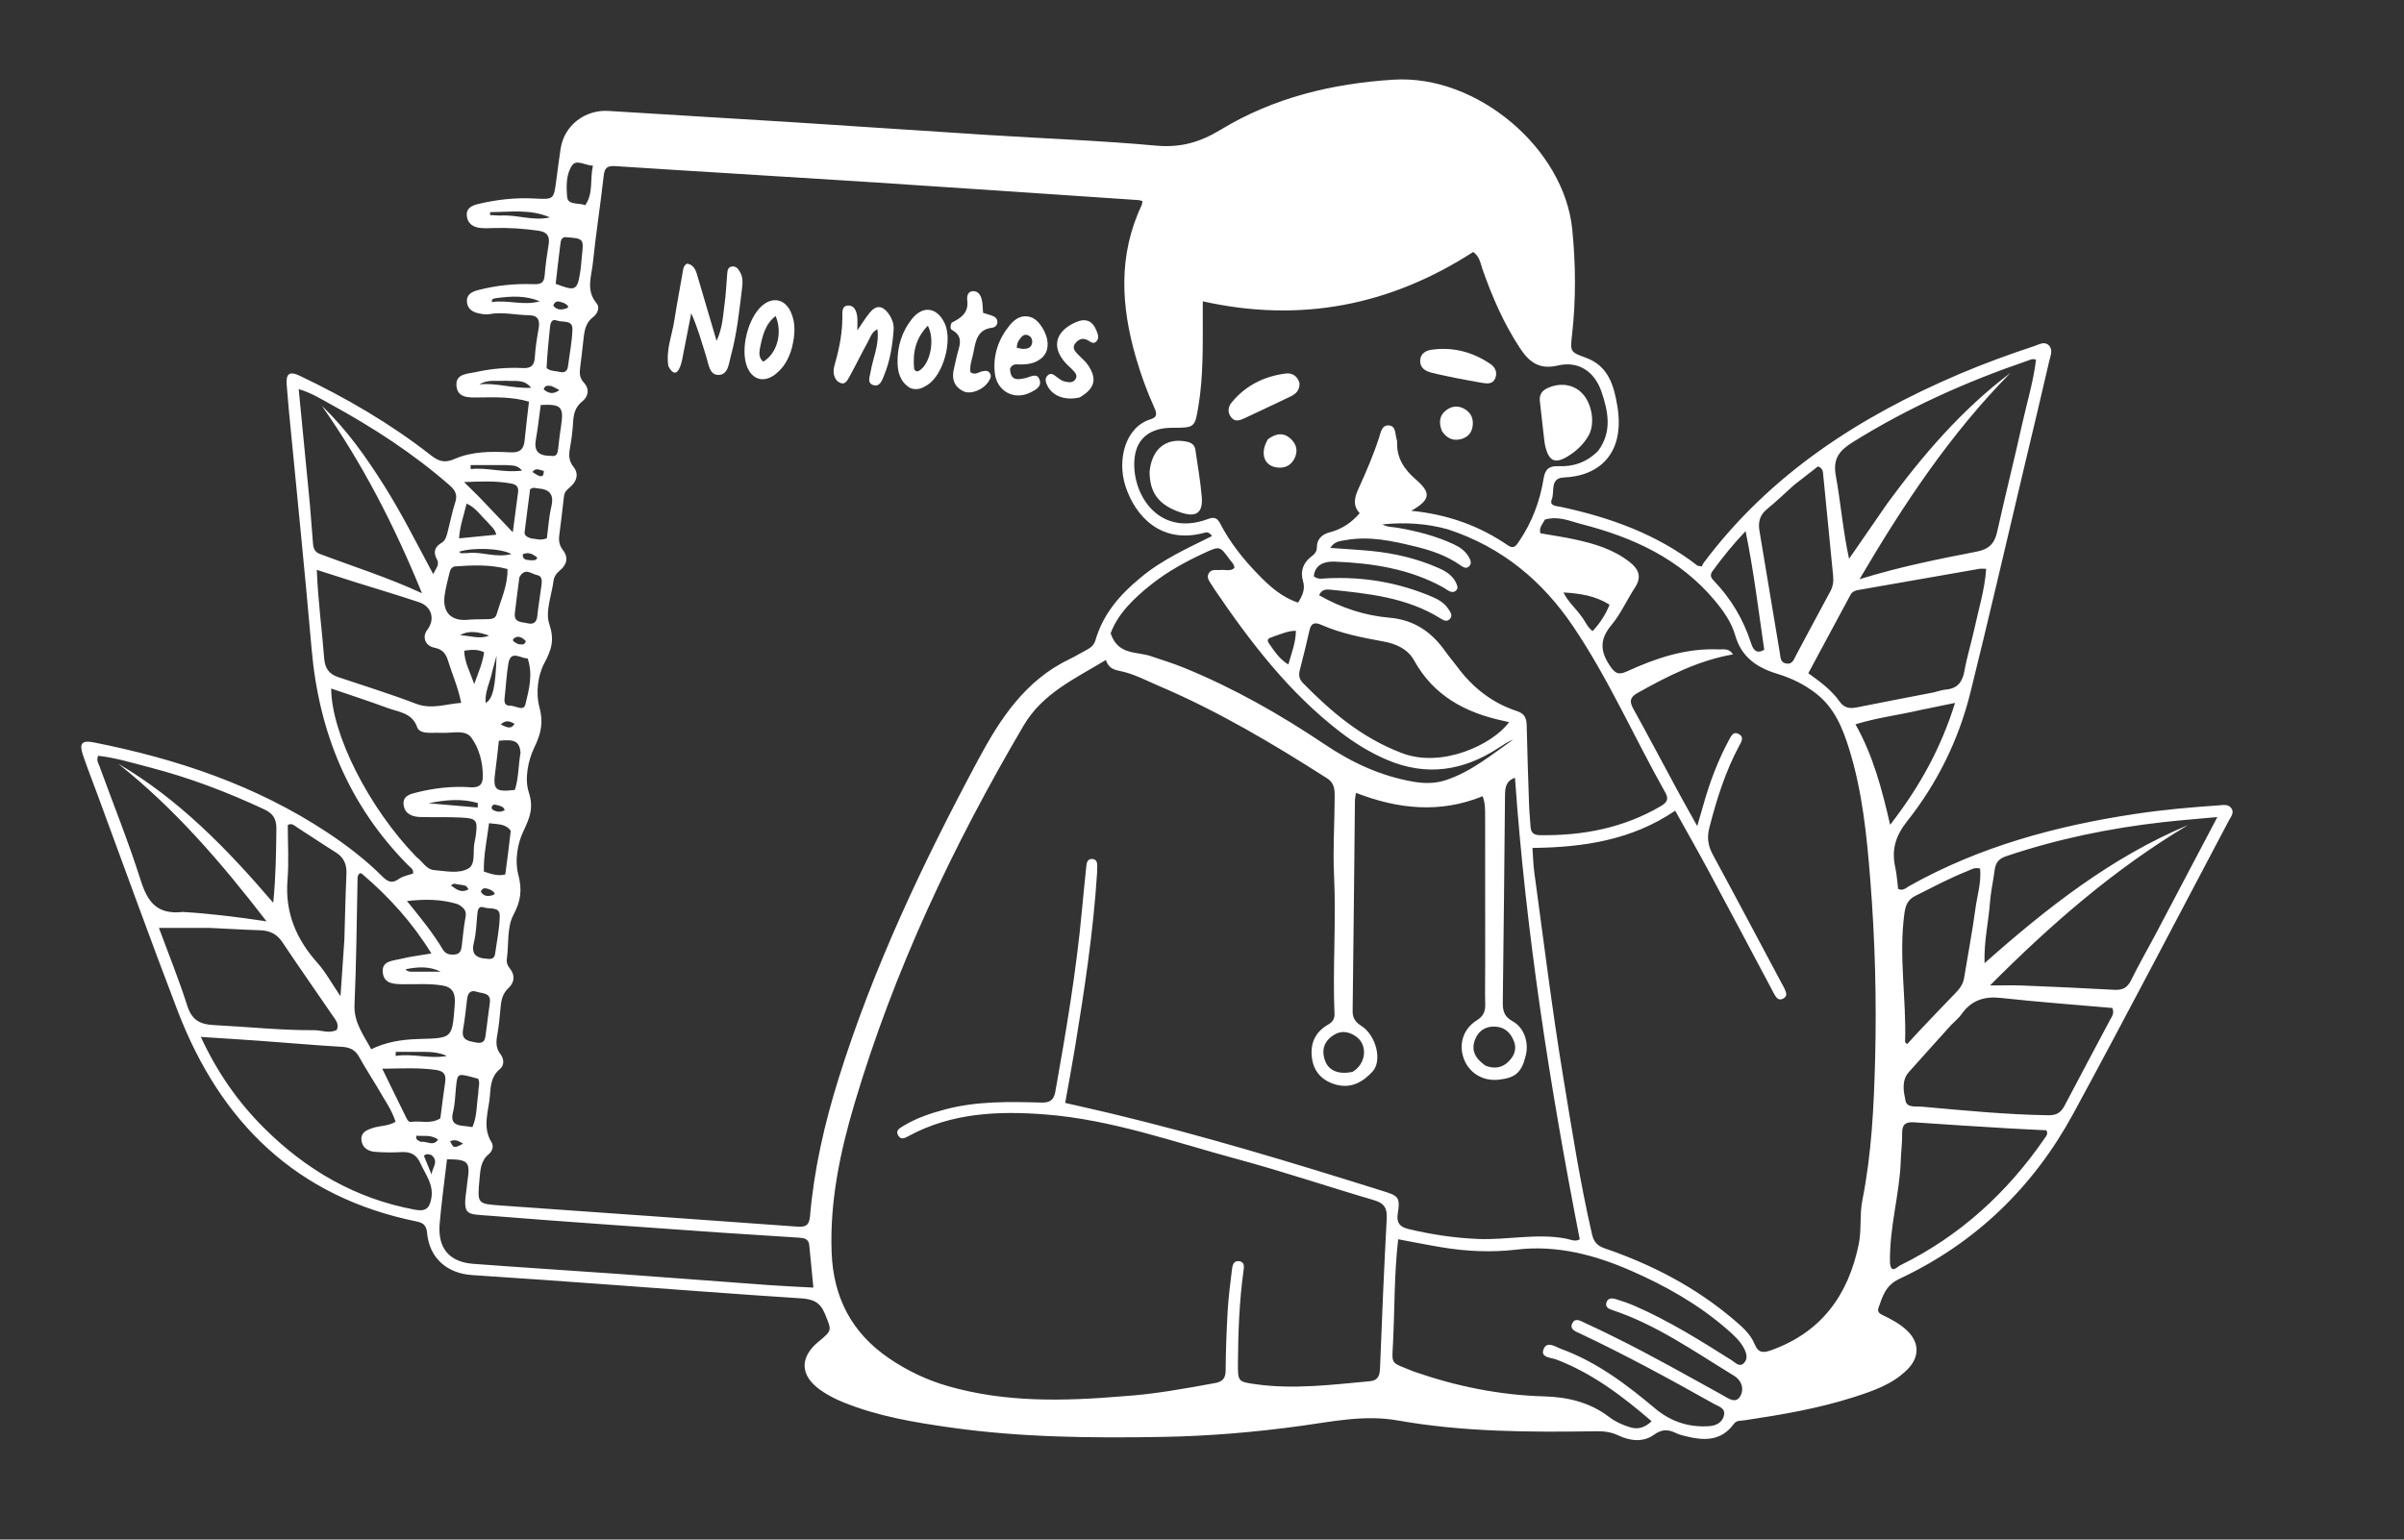 <svg xmlns="http://www.w3.org/2000/svg" xmlns:xlink="http://www.w3.org/1999/xlink" version="1.1" id="Layer_1" x="0px" y="0px" width="100%" viewBox="0 0 1024 656" enable-background="new 0 0 1024 656" xml:space="preserve">
<rect x="0" y="0" width="1024" height="656" fill="#333333" stroke="none"/>
<path fill="#ffffff" opacity="1" stroke="none" d=" M41.478,338.448   C39.327,332.611 37.187,327.183 35.317,321.663   C33.654,316.752 34.913,315.342 39.787,316.304   C75.224,323.296 109.007,334.593 139.395,354.682   C147.75,360.206 155.676,366.307 162.788,373.369   C165.106,375.671 166.921,376.684 169.93,374.494   C171.599,373.279 173.906,372.942 175.959,372.198   C176.282,370.302 174.711,369.549 173.74,368.566   C148.53,343.03 135.811,312.037 132.738,276.55   C129.794,242.556 126.276,208.611 123.022,174.644   C122.689,171.164 122.443,167.675 122.138,164.192   C121.696,159.14 123.239,157.994 127.801,160.169   C147.413,169.515 166.118,180.381 183.265,193.779   C186.572,196.363 189.068,197.569 193.713,195.531   C201.043,192.314 209.325,192.291 217.34,192.74   C221.375,192.966 223.126,191.481 223.482,187.596   C223.98,182.16 224.686,176.743 225.323,171.138   C218.093,169.03 211.13,169.268 204.181,169.343   C199.964,169.388 194.79,169.809 194.422,164.225   C194.084,159.091 199.358,159.295 202.933,158.495   C209.465,157.034 216.116,156.515 222.797,156.829   C226.155,156.987 227.595,155.721 227.808,152.296   C228.065,148.154 228.713,144.023 229.432,139.929   C230.041,136.461 229.231,134.369 225.321,134.318   C219.677,134.244 214.083,132.805 208.383,133.862   C206.967,134.124 205.394,133.806 203.939,133.522   C201.289,133.003 199.181,131.601 198.899,128.726   C198.591,125.589 200.924,124.319 203.446,123.659   C211.227,121.624 219.185,120.784 227.199,121.083   C230.303,121.198 231.781,120.609 232.012,117.233   C232.318,112.761 233.077,108.316 233.731,103.872   C234.26,100.283 232.693,98.758 229.187,98.276   C222.895,97.411 216.603,96.955 210.257,97.167   C208.427,97.228 206.58,97.315 204.763,97.145   C201.662,96.854 199.23,95.39 198.851,92.082   C198.454,88.614 201.175,87.515 203.831,86.886   C211.644,85.036 219.572,84.144 227.616,84.58   C235.865,85.028 235.859,85.031 236.918,77.091   C237.534,72.472 238.097,67.844 238.816,63.241   C240.352,53.394 249.267,46.624 259.209,47.266   C284.631,48.907 310.068,50.328 335.492,51.94   C364.073,53.752 392.643,55.728 421.224,57.536   C444.988,59.039 468.807,59.899 492.509,62.057   C502.882,63.002 511.156,60.615 519.986,55.257   C542.471,41.612 567.421,35.582 593.628,33.946   C629.094,31.733 666.261,63.184 669.703,97.658   C671.207,112.72 671.312,127.528 669.645,142.457   C668.813,149.914 668.738,149.964 675.551,152.443   C685.256,155.975 687.533,164.626 688.938,173.152   C692.195,192.901 681.544,202.815 666.196,203.441   C660.021,203.692 662.319,209.461 661.008,212.713   C659.819,215.665 662.974,215.571 664.738,215.95   C685.803,220.469 705.738,227.588 722.995,240.968   C723.223,241.145 723.622,241.103 724.88,241.34   C725.018,241.086 725.335,240.283 725.835,239.617   C754.001,202.1 791.817,177.647 834.298,159.499   C844.878,154.979 855.672,151.044 866.589,147.438   C868.578,146.781 870.835,145.301 872.693,147.127   C874.634,149.034 873.393,151.642 872.901,153.788   C869.444,168.871 865.815,183.914 862.238,198.969   C854.621,231.027 847.237,263.142 839.3,295.12   C834.307,315.242 825.212,333.684 812.371,349.9   C807.418,356.154 805.638,362.02 807.284,369.475   C807.96,372.534 808.128,375.705 808.516,378.737   C810.617,379.767 811.879,378.299 813.227,377.543   C843.306,360.658 875.949,351.841 909.789,346.764   C921.489,345.009 933.26,343.963 945.055,343.154   C947.025,343.019 949.249,342.496 950.548,344.514   C951.755,346.391 950.25,348.01 949.423,349.573   C927.373,391.245 905.625,433.081 883.126,474.51   C866.114,505.834 841.469,529.721 809.031,544.921   C803.202,547.653 801.923,552.258 800.169,557.2   C799.454,559.214 800.938,559.867 802.293,560.523   C805.754,562.2 809.132,564.019 811.988,566.628   C817.667,571.816 817.846,578.16 812.404,583.584   C806.04,589.925 797.754,592.698 789.511,595.342   C774.406,600.186 758.802,602.816 743.154,605.168   C741.533,605.411 739.717,605.109 738.577,606.674   C732.957,614.393 725.359,613.862 717.391,611.784   C716.265,611.49 715.105,611.211 714.071,610.7   C710.747,609.06 708.021,608.803 704.541,611.32   C699.906,614.673 694.313,613.994 689.269,611.59   C686.132,610.094 683.078,609.796 679.654,609.848   C651.492,610.28 623.262,610.173 595.485,605.257   C581.18,602.726 567.732,605.693 554.018,607.574   C534.523,610.247 514.969,611.908 495.312,612.252   C465.149,612.779 435.007,612.503 405.053,608.269   C389.381,606.053 373.785,603.461 359.006,597.411   C355.596,596.015 352.343,594.335 349.351,592.202   C340.756,586.074 340.518,578.368 348.663,571.665   C354.659,566.73 354.227,566.904 351.377,559.818   C349.338,554.747 346.201,553.528 341.153,553.206   C314.404,551.501 287.681,549.398 260.947,547.473   C241.022,546.038 221.099,544.571 201.163,543.3   C190.398,542.614 182.895,536.027 181.925,525.37   C181.638,522.217 180.364,521.044 177.54,520.472   C126.34,510.103 93.896,478.268 75.65,430.655   C63.968,400.171 52.932,369.439 41.478,338.448  M485.746,246.218   C494.823,238.548 505.647,233.688 516.281,228.404   C514.81,226.315 513.636,226.854 512.539,227.137   C494.533,231.779 483.668,220.05 479.468,207.362   C475.678,195.915 479.339,181.881 490.195,178.617   C493.323,177.676 492.586,175.65 491.601,173.476   C488.503,166.638 485.955,159.581 483.865,152.385   C477.511,130.517 476.218,108.797 486.26,87.51   C486.513,86.974 486.51,86.317 486.637,85.662   C485.901,85.483 485.428,85.294 484.944,85.261   C445.574,82.609 406.207,79.896 366.83,77.35   C331.934,75.093 297.022,73.078 262.129,70.787   C258.616,70.556 257.534,71.472 257.148,74.928   C255.763,87.33 253.811,99.671 252.533,112.082   C251.947,117.784 249.454,123.774 254.158,129.256   C255.609,130.946 254.519,133.717 252.69,135.071   C249.66,137.315 249.02,140.426 248.626,143.76   C248.118,148.057 247.713,152.368 247.123,156.653   C246.793,159.056 246.871,161.069 248.725,163.063   C251.211,165.736 250.633,168.96 248.033,171.022   C244.875,173.527 244.302,176.623 244.092,180.226   C243.89,183.708 243.442,187.194 242.825,190.628   C242.277,193.679 242.127,196.296 244.348,199.022   C246.483,201.642 245.849,204.71 243.325,207.088   C242.003,208.335 240.468,209.265 240.244,211.391   C239.653,217.017 238.893,222.625 238.209,228.241   C237.939,230.461 238.273,232.448 239.74,234.33   C242.267,237.573 241.449,240.622 238.465,243.078   C236.945,244.329 235.995,245.755 235.751,247.652   C234.965,253.758 232.192,260.545 233.953,265.809   C236.218,272.579 235.044,276.662 231.856,282.579   C229.071,287.75 228.174,295.403 229.717,301.066   C231.571,307.868 230.501,312.471 227.57,318.543   C224.892,324.09 223.405,331.916 225.218,337.493   C227.473,344.428 225.569,348.58 222.846,354.375   C220.361,359.665 219.272,366.88 220.721,372.423   C222.475,379.129 221.932,383.752 218.675,389.885   C215.903,395.104 216.758,402.23 215.905,408.498   C215.681,410.143 216.15,411.359 217.15,412.607   C219.538,415.586 219.16,418.605 216.514,421.091   C214.099,423.36 213.499,426.096 213.234,429.163   C212.891,433.142 212.507,437.135 211.803,441.06   C211.28,443.98 211.178,446.566 213.129,449.084   C214.723,451.14 214.891,453.917 212.952,455.502   C209.217,458.555 208.995,462.709 208.694,466.759   C208.201,473.394 205.281,480.13 209.373,486.702   C210.403,488.356 209.716,490.529 208.237,491.738   C204.701,494.629 204.603,498.634 204.238,502.59   C203.279,512.983 203.297,512.942 213.528,513.665   C255.548,516.634 297.568,519.612 339.584,522.651   C342.956,522.895 344.679,522.289 345.021,518.304   C346.733,498.323 351.176,478.864 357.14,459.752   C371.992,412.152 393.265,367.374 416.765,323.539   C426.212,305.918 436.911,289.754 455.707,280.777   C458.259,279.558 460.665,278.04 463.176,276.731   C464.887,275.839 466.082,274.627 466.642,272.714   C469.812,261.896 476.643,253.664 485.746,246.218  M478.601,594.904   C491.754,594.051 504.684,591.669 517.621,589.294   C520.779,588.715 522.043,587.265 522.071,583.936   C522.143,575.448 522.444,566.954 522.94,558.478   C523.28,552.672 524.047,546.887 524.738,541.107   C524.953,539.308 525.339,537.047 527.803,537.38   C530.277,537.713 529.928,539.766 529.658,541.714   C527.87,554.606 527.409,567.583 527.308,580.579   C527.245,588.738 527.267,588.755 535.138,589.84   C551.316,592.069 567.379,590.002 583.458,588.529   C586.784,588.224 587.698,586.372 587.82,583.156   C588.634,561.854 589.538,540.554 590.685,519.268   C590.922,514.864 589.693,512.681 585.333,511.402   C565.842,505.682 546.573,499.167 526.972,493.875   C500.025,486.6 473.545,477.076 445.433,474.868   C425.299,473.287 405.439,474.114 387.059,484.035   C385.573,484.837 383.858,485.858 382.654,483.929   C381.214,481.622 383.35,480.64 384.842,479.727   C390.294,476.392 396.295,474.393 402.43,472.748   C415.979,469.114 429.824,469.422 443.649,469.79   C447.127,469.882 448.887,468.712 449.499,465.28   C454.056,439.726 458.419,414.145 460.817,388.273   C461.416,381.809 462.069,375.349 462.74,368.892   C462.903,367.315 463.408,365.813 465.42,366.016   C467.14,366.19 467.37,367.591 467.387,368.993   C467.399,369.992 467.371,370.994 467.307,371.991   C465.682,397.275 461.858,422.281 457.747,447.248   C456.511,454.751 455.095,462.224 453.721,469.938   C460.579,471.514 466.891,472.913 473.178,474.416   C511.91,483.679 549.993,495.226 587.968,507.148   C595.552,509.53 596.586,509.641 595.363,517.313   C594.789,520.916 596.239,522.789 599.879,523.661   C609.627,525.997 619.44,527.48 629.478,527.906   C641.951,528.436 654.384,525.423 666.876,527.721   C668.825,528.08 670.97,529.277 672.9,528.051   C660.194,462.908 649.981,397.615 645.319,331.404   C641.358,332.736 641.097,335.775 641.066,339.069   C640.791,368.393 640.505,397.716 640.124,427.038   C640.077,430.622 640.674,433.163 644.289,435.137   C649.204,437.821 651.244,444.086 649.958,449.504   C648.19,456.947 645.643,459.261 638.348,460.05   C631.761,460.762 625.949,457.329 623.61,451.344   C621.195,445.162 623.156,438.411 629.032,434.763   C631.896,432.985 632.729,430.917 632.642,427.813   C632.494,422.485 632.626,417.149 632.625,411.816   C632.62,390.504 632.613,369.193 632.6,347.882   C632.598,345.117 632.699,342.331 631.536,339.266   C613.317,346.679 595.466,344.764 577.581,337.827   C577.37,339.26 577.157,340.054 577.149,340.851   C576.825,370.84 576.553,400.83 576.163,430.818   C576.123,433.915 577.437,435.564 579.935,437.166   C586.146,441.152 588.866,451.902 584.685,456.514   C580.632,460.985 575.551,463.926 569.111,462.156   C563.487,460.61 559.746,456.964 558.873,451.102   C557.959,444.968 559.99,439.897 565.56,436.678   C567.447,435.589 568.54,434.406 568.438,431.979   C567.616,412.334 569.197,392.688 568.246,373.021   C567.708,361.904 568.479,350.726 568.519,339.575   C568.529,336.63 568.473,333.671 565.363,331.684   C542.315,316.954 518.85,302.995 493.614,292.255   C488.405,290.038 483.286,287.289 477.838,286.078   C474.758,285.394 472.326,285.053 471.043,281.221   C457.857,289.214 444.133,295.356 436.034,309.121   C406.014,360.136 380.874,413.335 363.99,470.188   C357.864,490.817 353.435,511.82 354.236,533.587   C354.938,552.69 362.672,567.831 378.644,578.73   C386.452,584.057 394.82,588.033 403.832,590.624   C428.105,597.603 452.85,597.085 478.601,594.904  M658.054,221.388   C657.151,223.238 655.408,224.833 656.153,227.233   C661.011,228.083 665.784,228.763 670.485,229.773   C678.992,231.6 687.287,234.015 694.284,239.573   C698.059,242.572 699.383,245.846 696.448,250.313   C692.975,255.598 690.39,261.569 686.377,266.371   C681.385,272.344 681.544,277.413 685.709,283.621   C687.914,286.906 689.318,287.775 693.096,286.038   C705.43,280.368 718.21,276.113 732.072,276.701   C734.067,276.786 736.453,276.061 738.199,278.819   C723.32,281.431 710.361,288.093 697.569,295.235   C694.284,297.069 693.975,298.832 695.71,301.975   C702.308,313.932 708.691,326.007 715.189,338.019   C717.526,342.338 719.959,346.605 722.951,351.978   C724.121,347.938 724.953,345.115 725.754,342.285   C728.394,332.963 731.818,323.954 736.413,315.407   C737.372,313.623 738.308,311.369 740.829,312.866   C743.033,314.175 741.689,316.144 740.852,317.706   C734.907,328.8 731.173,340.667 728.079,352.811   C727.007,357.016 727.596,360.486 729.624,364.226   C739.468,382.381 749.123,400.637 758.846,418.857   C759.238,419.592 759.689,420.299 760.03,421.057   C760.718,422.586 761.653,424.348 759.657,425.45   C757.354,426.721 756.441,424.735 755.504,423.156   C755.164,422.584 754.902,421.967 754.589,421.379   C745.587,404.472 736.631,387.54 727.56,370.67   C723.089,362.355 718.407,354.153 713.555,345.422   C695.002,358.028 674.426,361.03 652.754,361.3   C653.032,365.105 653.096,368.395 653.537,371.634   C657.51,400.8 661.095,430.012 665.889,459.073   C669.57,481.383 673.023,503.711 678.092,525.764   C678.858,529.095 680.306,530.804 683.58,531.927   C703.599,538.792 722.148,548.405 738.372,562.177   C741.943,565.208 745.605,568.334 747.396,572.715   C748.971,576.57 751.136,576.5 754.398,575.334   C775.773,567.698 787.228,551.939 791.714,530.305   C793.011,524.05 792.057,517.6 793.283,511.432   C797.231,491.578 798.198,471.479 798.721,451.346   C799.383,425.857 798.678,400.386 796.669,374.965   C795.173,356.039 793.298,337.162 787.587,318.903   C784.818,310.049 781.362,301.662 773.787,295.67   C768.758,291.693 763.118,288.945 757.016,287.094   C748.441,284.492 741.791,280.053 739.131,270.729   C737.527,265.108 734.08,260.243 730.305,255.745   C715.393,237.974 695.447,228.896 673.601,223.313   C668.713,222.064 663.891,219.718 658.054,221.388  M680.709,192.152   C686.746,184.053 685.069,175.411 682.153,166.887   C679.21,158.279 672.342,153.664 663.54,155.745   C655.566,157.631 651.3,154.187 647.462,148.367   C640.536,137.865 635.582,126.444 631.443,114.617   C630.595,112.195 630.34,109.383 627.513,107.36   C592.356,130.084 554.078,137.73 512.335,128.386   C512.335,131.396 512.339,133.363 512.334,135.331   C512.304,147.813 512.555,160.303 510.53,172.696   C508.967,182.258 509.027,182.268 499.204,182.278   C489.945,182.288 484.334,186.764 483.329,194.764   C481.482,209.478 492.853,229.213 514.501,221.167   C516.829,220.302 518.342,220.354 519.712,223.011   C523.937,231.207 529.68,238.389 536.089,244.948   C540.908,249.879 546.079,254.557 552.955,256.767   C554.864,253.599 556.066,250.995 555.004,247.49   C553.806,243.535 555.045,239.877 558.436,237.26   C559.818,236.194 560.95,235.146 560.93,233.231   C560.892,229.607 563.31,227.615 566.289,226.848   C571.415,225.527 575.519,222.884 579.169,218.662   C576.124,215.442 576.945,211.952 578.662,208.202   C581.917,201.093 584.998,193.902 587.426,186.444   C588.151,184.216 588.569,180.885 591.805,181.295   C594.642,181.655 594.211,184.88 594.875,187.015   C595.022,187.487 595.121,188.001 595.106,188.492   C594.903,195.233 598.159,200.034 603.117,204.324   C609.753,210.067 609.288,212.993 601.143,217.642   C616.535,219.152 630.14,223.995 642.397,232.429   C644.903,234.154 645.935,232.315 647.09,230.609   C652.603,222.474 655.985,213.455 657.524,203.83   C658.169,199.792 659.97,198.492 663.81,198.64   C670.028,198.878 675.661,197.179 680.709,192.152  M602.125,584.366   C620.164,590.666 638.671,594.463 657.822,594.987   C667.84,595.261 677.263,597.53 685.446,603.774   C688.096,605.796 691.157,607.188 694.381,608.158   C697.702,609.156 700.51,608.374 703.529,605.581   C691.012,594.802 678.262,585.156 662.965,579.281   C660.738,578.426 656.248,578.53 657.405,575.133   C658.793,571.058 662.587,573.893 665.088,574.811   C680.185,580.352 692.797,589.87 704.957,600.096   C711.619,605.699 719.383,608.294 728.075,607.672   C731.037,607.46 733.799,606.041 734.385,602.878   C734.933,599.91 731.947,599.233 730.021,598.151   C711.286,587.622 692.415,577.349 672.971,568.167   C671.18,567.322 668.601,566.49 669.633,564.058   C670.868,561.148 673.374,562.91 675.215,563.738   C679.618,565.718 683.949,567.863 688.278,570.005   C703.661,577.617 718.576,586.096 733.597,594.381   C735.963,595.686 739.411,598.446 741.37,594.756   C743.071,591.551 741.755,587.885 738.085,585.85   C737.94,585.769 737.798,585.68 737.656,585.593   C721.182,575.54 705.328,564.337 686.746,558.196   C685.278,557.711 683.715,556.952 684.239,555.077   C684.832,552.954 686.714,553.054 688.367,553.571   C691.063,554.414 693.758,555.319 696.344,556.447   C710.902,562.797 724.318,571.196 737.703,579.646   C739.299,580.654 740.972,582.762 742.918,580.709   C744.596,578.939 743.947,576.618 742.927,574.625   C741.222,571.292 738.45,568.836 735.69,566.432   C723.51,555.823 709.645,547.966 694.913,541.511   C679.269,534.656 663.096,530.4 645.894,532.448   C635.185,533.723 624.632,533.206 614.081,531.457   C607.948,530.44 601.851,529.205 595.557,528.035   C593.841,543.021 594.093,557.519 593.384,571.96   C592.897,581.882 592.016,580.193 602.125,584.366  M616.86,225.584   C607.785,223.027 598.56,222.451 588.83,223.438   C591.103,224.706 593.302,224.513 595.377,224.877   C603.603,226.321 611.653,228.366 619.254,231.921   C621.865,233.141 624.159,234.756 625.654,237.309   C626.454,238.675 627.029,240.188 625.668,241.404   C624.431,242.51 623.113,241.589 622.037,240.832   C616.204,236.728 609.583,234.492 602.765,232.838   C593.064,230.484 583.329,228.31 573.211,230.135   C570.839,230.563 568.424,230.57 566.67,233.466   C572.904,233.921 578.512,234.225 584.097,234.763   C593.938,235.711 603.48,237.968 612.56,241.933   C615.788,243.342 618.828,245.125 620.339,248.603   C620.741,249.529 621.145,250.506 620.38,251.416   C619.476,252.489 618.315,252.385 617.204,251.819   C616.318,251.368 615.535,250.718 614.661,250.237   C600.28,242.314 584.512,239.94 568.461,239.301   C564.771,239.154 560.093,240.187 559.632,245.595   C561.605,247.01 563.284,246.519 564.917,246.432   C580.635,245.595 595.757,248.169 610.239,254.376   C612.879,255.507 615.288,256.993 616.913,259.443   C617.818,260.809 619.066,262.356 617.422,263.884   C616.053,265.155 614.644,264.164 613.342,263.359   C599.114,254.566 583.012,252.938 566.929,251.277   C565.018,251.08 562.976,251.021 561.883,253.626   C571.316,259.025 581.319,262.285 591.793,263.189   C602.403,264.105 609.822,269.271 615.676,277.589   C617.208,279.766 618.983,281.771 620.564,283.916   C627.171,292.883 635.532,299.524 646.185,303.002   C649.257,304.004 650.236,305.888 650.302,308.941   C650.549,320.429 650.94,331.914 651.336,343.399   C651.439,346.39 651.793,349.372 651.959,352.362   C652.099,354.872 653.467,355.815 655.854,355.852   C674.187,356.142 691.627,352.809 707.622,343.372   C710.041,341.945 710.904,340.454 709.381,337.754   C696.127,314.266 685.272,289.405 670.161,267.004   C657.197,247.787 640.086,233.243 616.86,225.584  M803.938,214.474   C819.118,193.791 835.721,174.457 856.369,158.889   C830.875,184.743 811.003,214.576 792.076,246.792   C809.366,241.447 825.666,238.215 841.96,235.047   C847.235,234.022 849.6,231.587 850.711,226.565   C854.09,211.301 857.927,196.14 861.312,180.878   C863.351,171.684 866.138,162.631 867.253,153.282   C865.733,152.665 864.688,153.349 863.636,153.708   C837.715,162.563 812.875,173.679 789.549,188.181   C783.745,191.79 780.587,195.106 781.979,202.712   C784.087,214.235 784.98,225.985 787.622,238.104   C793.195,230.027 798.359,222.542 803.938,214.474  M917.946,398.525   C926.584,382.135 935.223,365.745 944.499,348.145   C935.803,348.949 928.714,349.489 921.652,350.279   C898.76,352.839 876.319,357.472 854.456,364.849   C851.221,365.941 849.991,367.808 849.602,370.902   C849.021,375.522 847.955,380.096 847.619,384.728   C847.025,392.91 845.043,400.998 845.324,410.407   C872.209,386.546 899.503,365.218 931.978,351.571   C900.674,370.215 873.537,393.887 847.645,419.902   C852.806,419.902 857.276,419.751 861.733,419.93   C874.708,420.451 887.681,421.032 900.646,421.752   C904.071,421.942 906.169,420.895 907.737,417.696   C910.812,411.419 914.307,405.348 917.946,398.525  M160.896,463.554   C158.232,459.136 155.458,454.779 152.942,450.278   C151.295,447.333 149.043,446.247 145.69,446.048   C133.906,445.35 122.142,444.307 110.366,443.455   C102.336,442.874 94.298,442.394 85.54,441.821   C92.479,456.784 101.256,469.427 112.276,480.435   C130.251,498.389 151.342,510.723 176.604,515.417   C180.925,516.22 182.884,515.3 183.72,510.652   C184.796,504.669 181.292,500.608 179.165,495.82   C177.463,491.991 174.967,490.698 171.008,490.902   C167.196,491.099 163.343,491.092 159.544,490.764   C156.474,490.5 154.055,488.723 153.933,485.414   C153.82,482.373 156.339,481.417 158.835,480.605   C161.934,479.598 165.412,479.868 168.502,477.961   C166.845,472.79 163.75,468.64 160.896,463.554  M306.582,525.175   C274.064,522.833 241.531,520.675 209.036,518.043   C198.53,517.192 196.995,518.386 198.793,506.042   C198.937,505.055 198.99,504.054 199.141,503.068   C200.37,495.027 199.456,493.993 190.402,493.959   C189.345,503.081 188.05,512.267 187.272,521.497   C186.402,531.821 191.369,537.728 201.591,538.507   C221.997,540.061 242.426,541.302 262.839,542.767   C284.243,544.303 305.637,545.976 327.04,547.531   C333.412,547.994 339.799,548.263 346.464,548.637   C345.821,542.023 345.257,536.261 344.703,530.499   C344.445,527.821 342.487,527.5 340.392,527.363   C329.435,526.648 318.478,525.935 306.582,525.175  M831.18,436.677   C825.163,443.357 819.111,450.007 813.144,456.731   C809.842,460.451 810.852,465.078 811.685,469.11   C812.303,472.103 816.208,471.33 818.66,471.548   C836.56,473.139 854.445,474.927 872.446,475.198   C876.069,475.253 877.887,474.05 879.444,471.065   C885.761,458.962 892.248,446.947 898.626,434.875   C899.441,433.331 900.767,431.831 899.766,429.49   C883.994,428.103 868.083,426.947 852.237,425.201   C845.045,424.409 839.612,426.295 835.472,432.212   C834.436,433.693 832.95,434.86 831.18,436.677  M77.909,388.57   C89.325,389.264 100.674,390.652 113.53,392.57   C94.089,367.319 74.327,344.422 50.322,325.391   C76.108,340.498 96.578,361.527 116.387,384.653   C117.508,373.477 117.598,363.387 117.731,353.282   C117.787,349.032 116.447,346.686 112.549,344.86   C96.675,337.421 80.358,331.241 63.385,326.872   C56.218,325.027 49.095,322.828 41.824,322.032   C40.961,323.93 41.861,325.09 42.302,326.297   C48.238,342.559 54.71,358.648 59.95,375.13   C62.811,384.128 66.73,389.842 77.909,388.57  M131.986,214.75   C132.438,220.387 132.908,226.022 133.332,231.661   C133.481,233.63 134.109,235.214 136.11,235.974   C150.34,241.38 164.9,245.89 179.747,252.772   C167.978,223.931 154.39,197.464 137.076,172.9   C147.693,183.02 155.978,194.788 163.685,207.015   C171.327,219.137 177.716,231.959 184.539,244.657   C185.476,242.457 187.402,240.699 186.147,238.423   C184.442,235.328 185.084,233.064 188.077,231.302   C189.827,230.271 190.203,228.386 190.665,226.63   C191.766,222.447 192.568,218.173 193.909,214.072   C194.967,210.835 193.928,208.891 191.518,206.782   C176.02,193.226 158.871,182.113 140.866,172.265   C136.696,169.984 132.625,167.387 127.23,165.792   C128.816,182.195 130.345,198.017 131.986,214.75  M517.333,251.119   C517.062,250.699 516.765,250.293 516.526,249.856   C515.59,248.148 513.748,246.533 514.796,244.429   C515.893,242.228 518.278,243.063 520.2,242.864   C522.082,242.669 524.177,243.565 525.805,241.983   C525.729,240.388 524.613,239.511 523.85,238.459   C519.599,232.596 519.576,232.585 513.005,235.622   C505.121,239.266 497.51,243.422 490.673,248.802   C482.895,254.922 475.955,261.791 473.088,269.867   C476.215,279.238 484.062,277.497 490.164,279.565   C494.893,281.168 499.68,282.639 504.299,284.519   C525.523,293.163 545.368,304.476 564.321,317.2   C576.019,325.054 588.278,330.71 602.13,333.092   C606.836,333.902 611.423,333.878 615.94,332.379   C626.81,328.774 635.461,321.477 644.645,315.072   C642.366,315.993 640.349,317.344 638.316,318.672   C623.367,328.443 607.674,330.938 590.859,323.778   C583.589,320.682 576.96,316.579 570.746,311.788   C549.213,295.186 532.856,273.996 517.333,251.119  M823.605,295.037   C825.384,294.612 827.143,293.972 828.945,293.803   C833.879,293.341 835.927,290.546 836.772,285.837   C837.886,279.63 839.784,273.568 841.121,267.396   C842.895,259.206 845.414,251.136 846.038,242.362   C844.673,242.362 843.846,242.243 843.064,242.379   C825.874,245.373 808.689,248.399 791.501,251.406   C790.125,251.647 788.93,252.143 788.239,253.427   C782.265,264.522 776.301,275.622 770.26,286.857   C775.522,290.627 780.221,294.103 783.593,298.918   C785.529,301.683 787.873,302.035 790.962,301.405   C801.552,299.246 812.18,297.277 823.605,295.037  M596.812,320.756   C614.004,327.582 635.834,317.248 642.804,307.712   C641.933,307.505 641.148,307.302 640.356,307.133   C624.238,303.685 610.715,296.515 602.376,281.443   C599.62,276.462 594.629,274.303 589.197,273.311   C580.189,271.666 571.204,269.932 562.765,266.214   C559.985,264.99 558.458,265.494 557.765,268.634   C556.51,274.317 555.083,279.963 553.639,285.601   C553.092,287.735 553.433,289.444 555.019,291.057   C567.005,303.247 579.845,314.233 596.812,320.756  M177.38,365.137   C179.927,366.949 181.539,370.444 184.827,370.718   C189.749,371.128 195.305,372.427 199.511,370.067   C202.623,368.321 201.398,363.06 202.045,359.352   C202.217,358.369 202.475,357.4 202.61,356.413   C203.577,349.361 203.129,348.666 196.07,348.335   C190.424,348.071 184.757,348.277 179.104,348.124   C175.73,348.032 172.571,346.933 171.962,343.182   C171.3,339.109 174.771,338.322 177.653,337.609   C185.113,335.764 192.745,334.902 200.391,335.446   C204.284,335.723 205.646,334.232 205.664,330.813   C205.696,324.852 204.131,318.986 200.824,314.352   C198.312,310.833 193.088,312.385 188.987,312.251   C186.993,312.186 184.994,312.266 182.998,312.258   C180.908,312.249 178.363,311.797 177.754,309.987   C175.65,303.724 169.887,303.433 165.103,301.667   C157.218,298.755 149.214,296.164 141.072,293.373   C141.177,312.79 157.178,344.357 177.38,365.137  M805.056,538.215   C805.527,542.938 808.178,539.749 809.422,539.138   C834.946,526.604 855.174,508.016 871.18,484.669   C871.717,483.886 872.45,483.067 871.653,481.599   C866.252,481.327 860.65,481.095 855.055,480.753   C841.789,479.944 828.522,479.145 815.265,478.203   C811.591,477.942 810.152,479.252 810.227,482.971   C810.303,486.78 809.771,490.597 809.65,494.415   C809.191,508.875 804.712,522.909 805.056,538.215  M89.235,395.37   C82.186,395.37 75.137,395.37 67.701,395.37   C71.764,406.387 76.202,417.328 79.772,428.546   C81.666,434.494 85.048,436.466 90.901,436.762   C105.2,437.483 119.458,439.029 133.798,438.959   C137.035,438.944 140.335,440.529 143.488,438.799   C144.521,436.195 142.877,434.487 141.706,432.767   C134.583,422.303 127.275,411.962 120.261,401.425   C117.855,397.809 114.746,396.491 110.632,396.366   C103.811,396.16 96.996,395.726 89.235,395.37  M151.514,248.107   C146.206,246.41 140.898,244.713 134.947,242.81   C135.451,256.087 137.147,268.258 138.087,280.488   C138.42,284.823 140.184,287.221 144.111,288.535   C155.163,292.231 166.308,295.696 177.186,299.853   C183.842,302.397 189.802,299.958 196.447,299.484   C195.144,292.953 192.699,287.48 190.938,281.799   C189.991,278.744 188.729,276.699 185.085,275.99   C181.01,275.198 179.752,271.312 181.97,268.432   C185.452,263.91 183.942,258.403 178.483,256.591   C169.793,253.706 161.022,251.062 151.514,248.107  M152.317,373.717   C151.924,391.846 151.814,409.989 151.006,428.1   C150.662,435.828 154.973,441.047 158.102,447.073   C164.222,444.144 170.303,442.908 178.974,442.686   C192.615,442.335 192.617,442.335 193.657,428.624   C193.72,427.795 193.772,426.961 193.755,426.13   C193.687,422.738 192.39,420.595 188.66,419.95   C183.016,418.973 177.373,419.445 171.729,419.366   C167.93,419.313 163.722,419.305 163.079,414.624   C162.354,409.349 167.28,409.428 170.595,408.599   C174.693,407.574 178.928,407.092 183.758,406.264   C175.527,392.914 165.602,382.08 154.31,372.428   C153.566,371.791 152.772,371.971 152.317,373.717  M764.165,206.678   C760.329,210.125 756.609,213.714 752.62,216.974   C749.502,219.522 748.839,222.568 749.468,226.293   C752.4,243.663 755.278,261.042 758.166,278.42   C758.462,280.207 758.354,282.231 760.76,282.703   C763.479,283.236 764.08,280.999 764.991,279.305   C769.877,270.217 774.662,261.074 779.614,252.022   C780.811,249.834 781.062,247.647 780.832,245.291   C779.444,231.056 778.069,216.82 776.635,202.59   C776.494,201.186 776.573,199.514 774.387,198.723   C771.257,201.144 767.981,203.678 764.165,206.678  M817.163,439.65   C822.438,434.111 827.667,428.528 833.015,423.06   C834.815,421.219 836.198,419.298 836.622,416.696   C838.223,406.862 840.116,397.068 841.441,387.198   C842.203,381.524 844.015,375.911 843.439,370.106   C841.169,369.388 839.592,370.538 837.952,371.188   C830.366,374.195 823.187,378.056 815.895,381.688   C812.646,383.307 811.67,385.708 811.197,389.164   C808.691,407.451 812.086,425.677 811.484,443.932   C811.476,444.155 811.878,444.391 812.349,444.904   C813.827,443.313 815.276,441.754 817.163,439.65  M146.688,400.325   C146.968,391.007 147.148,381.685 147.571,372.374   C147.756,368.308 146.479,365.335 142.962,363.148   C137.451,359.72 132.09,356.052 126.609,352.575   C125.452,351.842 124.291,350.511 122.579,351.541   C122.579,359.367 123.092,367.211 122.467,374.964   C121.352,388.792 126.137,400.099 135.175,410.227   C138.701,414.178 141.274,418.981 145.034,424.502   C145.645,415.829 146.157,408.555 146.688,400.325  M817.927,302.547   C808.987,304.656 799.793,305.718 790.348,308.616   C797.904,322.034 801.564,336.102 805.122,351.437   C817.729,335.197 826.799,318.677 832.76,299.499   C827.478,300.584 823.117,301.48 817.927,302.547  M207.094,263.83   C208.931,263.784 210.937,263.924 211.589,261.632   C213.343,255.472 216.317,249.594 216.174,242.456   C208.797,240.5 201.387,240.807 193.974,241.326   C192.428,241.435 191.778,242.726 191.465,244.072   C190.715,247.303 189.818,250.522 189.376,253.799   C188.415,260.928 192.244,264.767 199.244,264.084   C201.552,263.858 203.887,263.911 207.094,263.83  M751.493,276.82   C749.042,260.258 747.086,243.609 743.547,226.317   C737.892,232.251 733.592,237.699 729.477,243.31   C728.363,244.828 728.625,245.995 729.829,247.243   C737.207,254.894 742.526,263.731 745.824,273.888   C746.471,275.88 747.678,279.228 751.493,276.82  M187.575,476.512   C188.242,471.404 188.824,466.283 189.606,461.192   C190.107,457.929 189.142,456.358 185.637,455.87   C178.228,454.838 170.882,455.273 162.821,455.366   C166.478,462.835 169.756,469.52 173.022,476.212   C173.477,477.145 174.045,478.203 175.143,478.033   C179.184,477.409 183.375,479.133 187.575,476.512  M194.958,385.247   C188.092,383.138 181.147,383.023 173.344,383.931   C179.136,391.036 184.376,397.467 188.646,404.594   C189.854,406.611 191.75,406.93 193.843,406.691   C196.241,406.417 196.501,404.563 196.732,402.684   C197.216,398.73 197.53,394.741 198.293,390.84   C198.816,388.17 197.731,386.747 194.958,385.247  M204.418,212.087   C208.833,216.722 213.248,221.356 218.426,226.791   C219.273,220.385 219.983,215.034 220.685,209.682   C220.985,207.403 219.859,206.415 217.686,206.014   C211.318,204.839 204.96,205.118 197.684,205.405   C200.206,207.923 202.05,209.763 204.418,212.087  M632.72,454.046   C636.499,455.586 639.973,455.05 642.787,452.103   C644.935,449.854 646.12,447.119 644.956,443.907   C643.517,439.935 640.751,437.456 636.455,437.409   C632.637,437.367 629.749,439.283 628.33,442.909   C626.54,447.484 628.307,450.957 632.72,454.046  M576.165,456.682   C581.845,453.312 582.746,445.429 577.778,441.764   C574.349,439.234 570.673,438.957 567.187,441.645   C563.525,444.468 562.894,448.266 564.584,452.372   C566.198,456.293 570.496,457.969 576.165,456.682  M240.817,101.041   C239,101.201 238.868,102.761 238.707,103.962   C237.949,109.649 237.343,115.355 236.698,120.923   C245.067,124.196 245.913,123.782 247.133,115.985   C247.49,113.704 247.616,111.388 247.865,109.09   C248.672,101.633 248.676,101.634 240.817,101.041  M234.592,194.226   C237.28,194.738 237.568,192.976 237.778,190.983   C238.11,187.843 238.492,184.705 238.976,181.586   C240.252,173.358 239.088,172.066 230.323,172.567   C229.658,177.415 229.137,182.359 228.265,187.24   C227.439,191.866 228.943,194.254 234.592,194.226  M226.18,229.408   C228.275,229.539 230.367,230.483 232.952,229.316   C233.539,224.939 233.805,220.289 234.854,215.823   C236.08,210.599 234.055,208.447 229.112,208.102   C228.151,208.035 227.202,207.425 225.803,208.489   C225.053,214.28 224.223,220.471 223.472,226.673   C223.307,228.032 224.245,228.771 226.18,229.408  M217.55,354.014   C215.373,350.844 211.991,351.316 208.316,350.76   C207.412,357.823 205.942,364.511 206.104,371.372   C209.322,372.425 212.084,373.387 215.228,372.6   C216.041,366.525 216.826,360.659 217.55,354.014  M207.638,408.538   C209.37,408.816 210.635,408.297 210.893,406.409   C211.633,400.994 212.813,395.576 212.867,390.15   C212.906,386.171 208.545,387.469 206.173,386.649   C203.551,385.744 203.462,388.144 203.27,390.011   C202.88,393.802 202.834,397.689 201.908,401.35   C200.726,406.025 202.082,408.246 207.638,408.538  M224.744,280.533   C221.812,280.671 217.551,276.644 216.523,282.821   C215.709,287.712 215.484,292.699 214.915,297.634   C214.705,299.453 215.242,300.741 217.153,300.662   C219.442,300.568 223.04,303.297 223.794,300.152   C225.29,293.904 227.117,287.453 224.744,280.533  M207.165,438.662   C207.654,434.885 208.115,431.105 208.64,427.333   C209.259,422.884 205.594,423.408 203.143,422.599   C200.278,421.653 199.258,423.216 198.955,425.803   C198.452,430.078 197.995,434.368 197.251,438.605   C196.444,443.198 199.296,443.524 202.667,444.19   C207.181,445.082 206.572,441.969 207.165,438.662  M221.731,320.601   C221.226,315.945 219.354,314.882 212.5,315.63   C212,319.97 211.569,324.414 210.962,328.833   C209.904,336.53 210.949,337.563 219.307,336.576   C220.904,331.708 220.746,326.487 221.731,320.601  M203.76,465.638   C203.612,463.699 204.661,461.739 203.667,459.649   C202.757,459.401 201.814,459.133 200.865,458.887   C194.908,457.34 194.81,457.427 194.209,463.511   C193.867,466.975 193.817,470.527 192.958,473.866   C191.915,477.917 193.517,479.379 197.187,479.71   C198.477,479.826 199.758,480.048 201.236,480.247   C203.21,475.728 202.95,471.009 203.76,465.638  M221.228,245.977   C220.581,251.071 219.886,256.16 219.302,261.262   C218.829,265.389 222.248,264.964 224.636,265.551   C227.245,266.192 228.625,265.186 228.897,262.314   C229.303,258.027 230.094,253.778 230.63,249.501   C230.858,247.684 231.115,245.447 228.725,245.022   C226.323,244.594 223.674,241.609 221.228,245.977  M232.82,156.82   C234.426,158.264 236.552,157.985 238.44,158.47   C240.382,158.969 241.664,158.212 241.934,156.087   C242.601,150.83 243.677,145.585 243.832,140.313   C243.954,136.126 239.652,137.478 237.324,136.609   C234.798,135.666 234.42,137.832 234.228,139.793   C233.694,145.233 233.109,150.667 232.82,156.82  M249.296,87.423   C252.824,82.336 251.239,76.451 252.556,70.621   C249.084,70.403 245.495,67.786 243.661,70.505   C241.094,74.311 241.189,79.454 241.589,83.961   C241.897,87.442 246.161,86.296 249.296,87.423  M673.742,262.791   C675.276,264.713 676.092,267.182 678.383,268.897   C681.473,265.599 683.87,262.006 685.6,257.646   C679.465,253.817 673.026,252.858 665.97,252.443   C667.927,256.469 671.064,259.019 673.742,262.791  M207.354,222.12   C204.666,219.637 202.699,216.291 198.754,214.584   C197.557,219.692 195.834,224.227 195.557,229.388   C201.263,228.826 206.269,228.333 211.377,227.83   C210.828,225.25 209.021,224.158 207.354,222.12  M542.837,271.089   C541.527,271.764 538.867,271.826 540.582,274.238   C542.809,277.369 544.888,280.76 548.778,283.133   C550.197,278.14 551.939,273.734 551.997,268.772   C548.728,268.773 546.163,269.981 542.837,271.089  M197.737,277.251   C197.828,282.097 200.178,286.2 202.001,291.47   C203.827,286.418 205.618,282.4 206.192,277.909   C203.526,276.616 200.892,276.781 197.737,277.251  M212.936,91.857   C220.065,91.323 227.077,94.312 234.249,92.624   C225.894,88.984 217.312,90.352 208.792,90.388   C208.771,90.803 208.749,91.217 208.728,91.632   C209.859,91.71 210.991,91.789 212.936,91.857  M211.235,127.048   C210.557,127.288 209.476,126.944 209.494,128.721   C216.314,127.678 223.11,130.373 229.917,128.375   C224.053,125.915 218.036,126.119 211.235,127.048  M215.436,162.224   C211.693,162.56 207.772,161.512 204.218,163.804   C211.316,162.959 218.24,165.616 226.272,165.225   C222.961,161.241 219.43,162.682 215.436,162.224  M174.726,448.175   C172.671,448.175 170.616,448.175 168.562,448.175   C168.561,448.761 168.561,449.347 168.56,449.932   C175.854,448.741 182.973,451.324 190.318,449.943   C185.621,447.672 180.588,448.311 174.726,448.175  M182.555,342.263   C189.523,342.866 196.492,343.47 203.461,344.073   C203.494,343.449 203.527,342.826 203.56,342.203   C196.7,340.114 189.665,340.826 182.555,342.263  M215.225,198.154   C210.297,198.154 205.37,198.154 200.442,198.154   C200.463,198.729 200.483,199.304 200.503,199.879   C207.472,199.043 214.37,201.576 222.398,200.515   C220.065,197.81 217.944,198.485 215.225,198.154  M199.052,235.677   C204.989,234.84 210.954,237.824 217.84,236.095   C213.263,233.496 201.068,233.226 195.556,235.086   C196.269,236.136 197.338,235.6 199.052,235.677  M209.662,286.117   C208.852,290.503 206.461,294.604 206.85,299.511   C209.9,297.906 211.084,292.772 211.513,279.391   C210.978,281.384 210.444,283.377 209.662,286.117  M174.621,414.014   C178.983,414.014 183.345,414.014 187.707,414.014   C182.85,411.611 177.896,411.98 172.981,412.944   C172.456,413.048 173.368,413.804 174.621,414.014  M196.001,270.683   C200.114,270.799 204.235,272.506 208.349,270.83   C204.103,269.374 199.865,268.322 196.001,270.683  M183.736,492.13   C182.808,491.999 181.876,491.27 180.566,492.48   C181.613,495.042 182.718,497.747 183.823,500.453   C184.038,497.575 187.177,494.926 183.736,492.13  M179.438,486.561   C181.679,486.024 184.355,488.723 186.638,485.558   C183.547,483.355 180.357,484.213 177.359,483.917   C176.96,485.565 177.938,485.941 179.438,486.561  M240.23,129.105   C238.62,128.735 236.807,127.362 235.651,130.17   C237.161,132.334 239.438,132.019 241.306,131.372   C242.777,130.862 241.675,129.887 240.23,129.105  M226.245,238.748   C227.126,238.595 228.242,239.112 228.866,237.626   C227.048,236.064 225.157,235.088 222.681,236.151   C222.54,238.601 224.158,238.534 226.245,238.748  M234.886,164.467   C233.697,164.488 232.228,163.732 231.585,165.914   C233.505,167.518 235.446,168.247 238.277,166.244   C237.101,165.56 236.303,165.096 234.886,164.467  M195.868,376.921   C194.689,377.009 193.426,375.868 192.102,377.302   C194.364,378.879 196.364,380.749 199.58,378.907   C199.02,378.187 198.81,377.677 198.441,377.498   C197.866,377.22 197.182,377.167 195.868,376.921  M191.731,486.247   C193.177,489.306 193.413,489.362 197.281,487.29   C195.552,486.339 194.155,485.263 191.731,486.247  M209.011,379.161   C207.534,378.742 205.937,377.546 204.782,379.843   C205.968,382.128 208.119,381.961 209.898,381.404   C211.455,380.917 210.384,379.972 209.011,379.161  M231.642,200.617   C230.034,200.439 228.262,199.002 226.812,201.118   C230.47,203.665 231.607,203.598 231.642,200.617  M220.814,274.474   C222.008,274.511 223.425,275.136 223.982,273.202   C222.594,271.666 220.767,270.614 219.017,271.933   C217.626,272.982 219.272,273.722 220.814,274.474  M212.448,343.214   C211.508,343.099 210.479,342.35 209.673,343.353   C209.222,343.914 209.385,344.777 209.985,345.105   C211.61,345.993 213.296,346.189 214.977,345.201   C214.604,343.961 213.855,343.638 212.448,343.214  M219.182,308.44   C217.378,307.368 215.581,306.541 213.275,308.675   C215.68,309.778 217.496,311.029 219.182,308.44  z"/>
<path fill="#ffffff" opacity="1" stroke="none" d=" M284.681,156.002   C283.587,149.004 286.27,142.882 287.24,136.526   C288.294,129.627 289.638,122.773 290.814,115.893   C291.04,114.569 291.079,113.214 292.632,112.335   C295.978,112.884 296.545,115.766 297.336,118.444   C299.876,127.038 302.402,135.636 305.234,145.252   C307.826,139.577 307.962,134.486 308.637,129.549   C309.199,125.437 309.38,121.273 309.724,117.131   C309.849,115.626 309.841,113.863 311.712,113.561   C313.659,113.245 314.637,114.805 315.429,116.317   C316.491,118.343 316.355,120.559 316.095,122.688   C314.906,132.428 313.906,142.214 311.297,151.706   C310.412,154.925 310.201,159.724 306.01,159.75   C302.171,159.774 301.829,155.142 300.863,152.082   C298.922,145.932 297.223,139.705 294.437,133.469   C293.375,138.906 292.33,144.347 291.242,149.779   C290.818,151.897 290.529,154.085 289.77,156.086   C288.459,159.543 286.667,159.831 284.681,156.002  z"/>
<path fill="#ffffff" opacity="1" stroke="none" d=" M356.439,162.174   C354.307,159.427 355.137,156.783 355.853,154.242   C357.62,147.969 358.808,141.637 358.816,135.084   C358.819,133.083 358.429,130.112 361.54,130.181   C364.027,130.235 364.845,132.729 365.132,134.941   C365.344,136.572 365.173,138.252 365.173,140.791   C367.274,137.77 368.745,135.305 370.559,133.126   C373.198,129.957 375.862,130.144 378.323,133.448   C379.862,135.513 380.839,137.935 380.657,140.436   C380.175,147.081 379.164,153.675 376.606,159.887   C375.76,161.944 374.872,164.986 371.951,164.068   C369.201,163.203 370.543,160.312 370.861,158.354   C371.808,152.512 374.625,146.97 373.731,140.249   C371.191,141.573 370.649,143.938 369.625,145.776   C366.952,150.571 364.573,155.529 361.923,160.337   C360.838,162.306 359.701,164.925 356.439,162.174  z"/>
<path fill="#ffffff" opacity="1" stroke="none" d=" M430.235,157.106   C430.416,162.44 433.568,161.814 436.909,161.063   C438.991,160.596 441.8,158.605 442.856,161.918   C443.793,164.859 440.99,166.204 438.748,167.307   C431.904,170.672 424.582,166.668 423.746,158.943   C422.92,151.308 425.265,144.48 430.087,138.588   C432.387,135.777 435.335,133.86 439.251,135.206   C442.707,136.394 446.201,142.165 446.256,146.528   C446.304,150.312 444.388,152.724 441.02,154.213   C438.984,155.113 436.875,155.276 434.699,155.299   C433.12,155.316 431.28,154.735 430.235,157.106  M433.087,148.135   C434.024,148.326 434.963,148.68 435.899,148.674   C437.615,148.662 439.256,148.233 439.621,146.202   C439.875,144.785 439.306,143.478 438.006,142.895   C436.005,141.996 435.015,143.673 434.045,144.933   C433.472,145.678 433.226,146.675 433.087,148.135  z"/>
<path fill="#ffffff" opacity="1" stroke="none" d=" M387.793,165.385   C383.383,162.785 382.406,158.626 382.321,154.492   C382.183,147.709 384.134,141.332 388.399,135.951   C393.113,130.001 399.202,130.89 402.407,137.796   C405.812,145.132 401.849,159.58 395.148,163.961   C393.059,165.327 390.804,166.46 387.793,165.385  M389.381,157.204   C390.18,158.749 391.206,158.284 392.205,157.478   C396.507,154.005 398.218,144.44 395.213,138.774   C390.257,143.874 388.652,149.789 389.381,157.204  z"/>
<path fill="#ffffff" opacity="1" stroke="none" d=" M337.385,147.932   C336.083,152.797 333.91,156.66 330.206,159.519   C325.387,163.239 320.359,161.812 318.18,156.155   C315.313,148.712 318.558,135.597 324.58,130.289   C329.052,126.347 334.288,127.371 336.816,132.854   C339.006,137.604 338.673,142.569 337.385,147.932  M323.632,148.744   C323.294,150.768 323.392,152.665 325.111,154.112   C330.966,150.639 333.464,141.941 330.374,134.638   C325.893,138.159 324.786,143.042 323.632,148.744  z"/>
<path fill="#ffffff" opacity="1" stroke="none" d=" M405.348,137.504   C409.547,135.435 412.636,133.157 412.006,128.023   C411.819,126.5 412.067,124.325 414.171,124.083   C416.551,123.809 417.735,125.696 418.216,127.709   C418.63,129.445 418.568,131.294 418.733,133.285   C419.997,133.685 421.244,134.066 422.481,134.474   C423.847,134.926 424.887,135.766 424.851,137.298   C424.819,138.643 423.711,139.516 422.605,139.648   C416.325,140.397 415.568,145.302 414.684,150.035   C414.148,152.906 412.901,155.723 413.389,158.626   C415.377,159.963 416.803,158.573 418.323,158.237   C419.509,157.975 420.66,157.716 421.514,158.81   C422.524,160.103 421.853,161.32 421.141,162.475   C418.956,166.016 413.54,168.266 410.378,166.715   C406.338,164.732 405.295,161.315 406.34,157.093   C406.777,155.324 407.151,153.538 407.552,151.76   C408.453,147.761 410.875,143.531 405.512,140.594   C404.711,140.155 404.719,138.829 405.348,137.504  z"/>
<path fill="#ffffff" opacity="1" stroke="none" d=" M459.922,169.334   C453.754,170.78 448.462,168.805 446.2,164.479   C445.385,162.921 444.864,161.218 446.316,159.895   C447.776,158.565 449.031,159.848 450.251,160.721   C451.187,161.39 452.146,162.209 453.214,162.468   C454.945,162.888 457.05,163.404 458.18,161.466   C459.246,159.641 457.569,158.438 456.512,157.215   C456.08,156.716 455.536,156.316 455.055,155.858   C447.618,148.768 448.903,141.378 458.285,137.275   C462.43,135.462 465.393,136.65 467.05,140.879   C467.652,142.416 468.381,144.147 466.94,145.544   C465.69,146.756 464.487,145.631 463.36,144.986   C461.214,143.76 459.413,144.556 458.08,146.221   C456.351,148.379 458.087,149.856 459.471,151.312   C460.835,152.746 462.43,154.027 463.511,155.65   C467.41,161.504 466.405,165.473 459.922,169.334  z"/>
<path fill="#ffffff" opacity="1" stroke="none" d=" M489.667,201.145   C490.514,191.449 496.478,186.551 504.981,188.09   C507.096,188.473 508.842,189.216 509.181,191.63   C510.128,198.362 511.368,205.073 511.902,211.838   C512.434,218.588 509.456,220.548 502.981,218.373   C493.762,215.276 489.777,210.258 489.667,201.145  z"/>
<path fill="#ffffff" opacity="1" stroke="none" d=" M657.623,186.139   C657.027,180.769 656.458,175.836 655.908,170.901   C655.587,168.009 656.939,166.294 659.587,165.181   C665.007,162.901 670.562,163.847 674.209,167.886   C678.272,172.387 679.444,180.697 676.673,185.574   C674.489,189.417 671.307,192.338 667.586,194.569   C662.409,197.672 659.836,196.469 658.301,190.492   C657.973,189.216 657.866,187.882 657.623,186.139  z"/>
<path fill="#ffffff" opacity="1" stroke="none" d=" M553.536,163.235   C553.665,166.333 551.951,167.859 549.771,168.909   C543.197,172.073 536.587,175.163 529.981,178.261   C528.116,179.135 526.118,179.856 524.522,177.934   C522.801,175.861 523.028,173.447 524.616,171.506   C530.573,164.23 538.478,160.323 547.679,159.15   C550.217,158.826 552.589,159.993 553.536,163.235  z"/>
<path fill="#ffffff" opacity="1" stroke="none" d=" M620.162,161.073   C616.348,160.258 612.924,159.631 609.572,158.736   C607.057,158.065 604.858,156.716 604.935,153.687   C605.013,150.613 607.35,149.352 609.895,149   C618.985,147.743 627.325,149.999 634.874,155.098   C636.956,156.504 637.905,158.748 636.892,161.213   C635.841,163.768 633.455,163.473 631.315,163.131   C627.723,162.557 624.158,161.817 620.162,161.073  z"/>
<path fill="#ffffff" opacity="1" stroke="none" d=" M540.11,187.117   C543.629,184.552 546.892,184.186 549.911,187.087   C552.305,189.387 552.944,192.219 551.423,195.297   C549.91,198.357 547.297,199.586 544.005,199.196   C538.405,198.532 536.504,193.072 540.11,187.117  z"/>
<path fill="#ffffff" opacity="1" stroke="none" d=" M614.226,183.73   C612.699,179.933 613.145,176.812 616.274,174.598   C618.764,172.835 621.545,172.785 624.177,174.467   C626.837,176.168 627.71,178.712 627.255,181.747   C626.847,184.476 625.158,186.265 622.624,187.01   C619.277,187.995 616.442,187.031 614.226,183.73  z"/>
</svg>